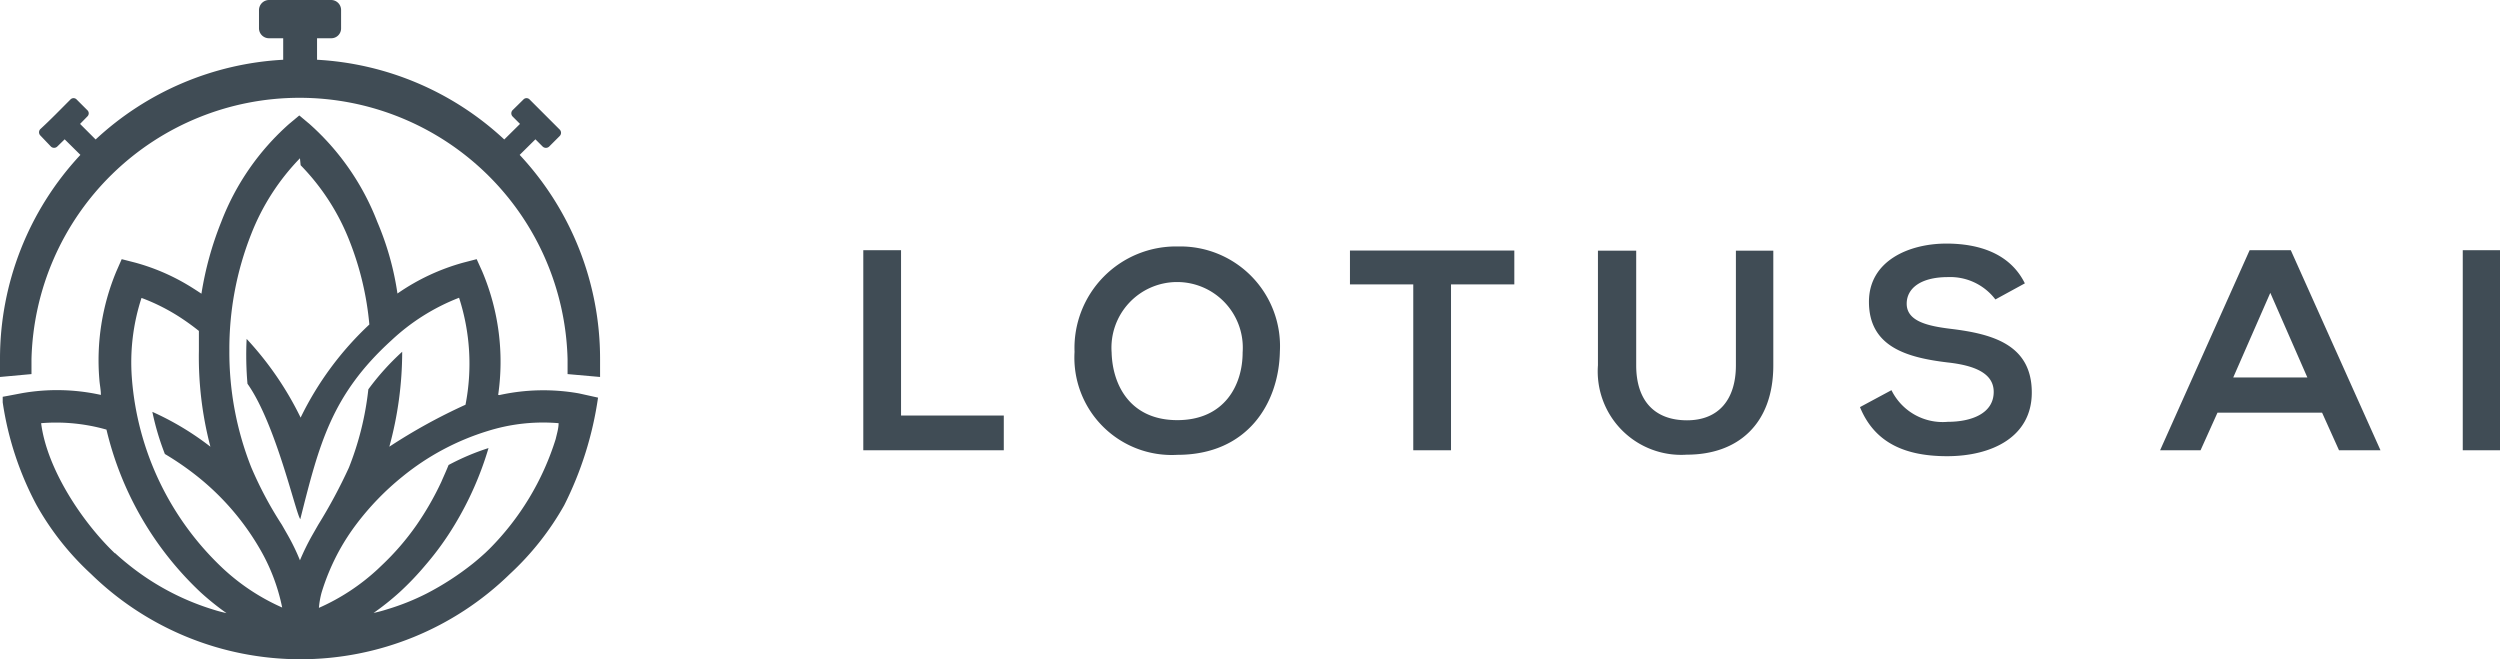 <svg xmlns="http://www.w3.org/2000/svg" viewBox="0 0 147.69 38.95"><defs><style>.cls-1{fill:#404c55;fill-rule:evenodd;}</style></defs><g id="Layer_2" data-name="Layer 2"><g id="Layer_1-2" data-name="Layer 1"><path class="cls-1" d="M33.53,22.1c0-.29,0-.58,0-.88a15.84,15.84,0,0,0-31.67,0c0,.3,0,.59,0,.88L0,22.27q0-.52,0-1.05A17.65,17.65,0,0,1,4.75,9.15l-.93-.92-.44.43a.27.27,0,0,1-.37,0L2.38,8a.27.27,0,0,1,0-.37C3,7.06,3.57,6.47,4.16,5.88a.25.25,0,0,1,.37,0l.63.63a.25.25,0,0,1,0,.37l-.43.44.92.92A17.65,17.65,0,0,1,16.73,3.53V2.26h-.84a.59.59,0,0,1-.59-.59V.59A.6.6,0,0,1,15.89,0h3.67a.59.59,0,0,1,.59.59V1.67a.58.58,0,0,1-.59.59h-.83V3.53A17.63,17.63,0,0,1,29.79,8.24l.93-.92-.44-.44a.27.27,0,0,1,0-.37l.64-.63a.25.25,0,0,1,.37,0l1.78,1.78a.27.27,0,0,1,0,.37l-.63.63a.28.28,0,0,1-.38,0l-.43-.43-.93.92a17.65,17.65,0,0,1,4.75,12.07q0,.53,0,1.05Z"/><path class="cls-1" d="M17.72,9.35a13.46,13.46,0,0,0-2.88,4.48,18.45,18.45,0,0,0-1.29,6.88,18.46,18.46,0,0,0,1.29,6.89A22.19,22.19,0,0,0,16.65,31l.36.63a12.4,12.4,0,0,1,.71,1.47,14.26,14.26,0,0,1,.72-1.47L18.8,31a30.69,30.69,0,0,0,1.81-3.37A17.7,17.7,0,0,0,21.76,23a15,15,0,0,1,2-2.22l0,0A21.25,21.25,0,0,1,23,26.39a33.07,33.07,0,0,1,4.5-2.48,12.67,12.67,0,0,0-.38-6.32,12.39,12.39,0,0,0-4,2.52c-3.55,3.23-4.27,6.16-5.38,10.56-.27-.34-1.44-5.63-3.12-8h0v0h0v0h0v0h0v0h0v0h0v0h0v0h0v0h0v0h0a19.54,19.54,0,0,1-.05-2.65h0v0h0v0h0v0h0v0h0v0a19.12,19.12,0,0,1,3.19,4.65,18.73,18.73,0,0,1,4.06-5.5,17.74,17.74,0,0,0-1.17-4.93,13.33,13.33,0,0,0-2.89-4.48ZM28.66,32.67c-.23.21-.47.42-.72.62a16.69,16.69,0,0,1-2.73,1.77,14,14,0,0,1-2.32.93,8.3,8.3,0,0,1-.82.22A15.61,15.61,0,0,0,23.59,35a16.84,16.84,0,0,0,1.54-1.61h0A17.19,17.19,0,0,0,26.86,31a19.35,19.35,0,0,0,2-4.53,14.11,14.11,0,0,0-2.36,1c-.13.33-.28.65-.43,1A17.54,17.54,0,0,1,24.62,31a15.29,15.29,0,0,1-2.08,2.41l-.22.21a12.58,12.58,0,0,1-3.48,2.29A4.93,4.93,0,0,1,19,35a13.24,13.24,0,0,1,1.05-2.49,13,13,0,0,1,1-1.54,16,16,0,0,1,2.72-2.81,14.89,14.89,0,0,1,5.05-2.7A10.91,10.91,0,0,1,33,25c0,.31-.1.62-.17.93a15.9,15.9,0,0,1-3.93,6.51l-.26.25Zm.84-9.33a12.06,12.06,0,0,1,4.7-.1l1.13.25a20.62,20.62,0,0,1-2,6.36,16.63,16.63,0,0,1-3.21,4.06,17.71,17.71,0,0,1-24.74,0,16.49,16.49,0,0,1-3.22-4.07,18.63,18.63,0,0,1-2-6.07l0-.33.33-.06.79-.15a12,12,0,0,1,4.68.1c0-.31-.07-.61-.09-.91a13.64,13.64,0,0,1,1-6.38l.32-.73.78.2a12.41,12.41,0,0,1,3.06,1.29c.29.17.58.36.87.55a19.59,19.59,0,0,1,1.17-4.24,14.81,14.81,0,0,1,4-5.78l.61-.51.61.51a14.93,14.93,0,0,1,4,5.78,17,17,0,0,1,1.19,4.23h0a12.72,12.72,0,0,1,3.91-1.83l.77-.2.33.73a13.68,13.68,0,0,1,.94,7.29ZM6.79,32.67c.23.21.47.42.72.62A15,15,0,0,0,12.56,36a8.3,8.3,0,0,0,.82.22A15.61,15.61,0,0,1,11.86,35a19.3,19.3,0,0,1-5.57-9.62A10.88,10.88,0,0,0,2.43,25c.34,2.7,2.43,5.85,4.36,7.69Zm5.64-6.28A16.78,16.78,0,0,0,9,24.33a15.48,15.48,0,0,0,.74,2.49,17.25,17.25,0,0,1,1.94,1.34,15.23,15.23,0,0,1,3.72,4.35,11.38,11.38,0,0,1,1.27,3.38h0a12.58,12.58,0,0,1-3.48-2.29,17.21,17.21,0,0,1-5.4-11.27,12.27,12.27,0,0,1,.57-4.73,11.69,11.69,0,0,1,2.48,1.28c.31.21.61.43.91.67q0,.59,0,1.17A20.84,20.84,0,0,0,12.43,26.39Z"/><path class="cls-1" d="M51,14.78V26.6h8.3V24.55H53.23V14.78Zm18.6-.22a6,6,0,0,0-6.12,6.23,5.75,5.75,0,0,0,6.07,6.08c4.15,0,6-3.05,6.06-6.1a5.89,5.89,0,0,0-6-6.21Zm-3.93,6.26a3.88,3.88,0,1,1,7.74,0c0,1.94-1.08,4-3.86,4s-3.83-2.07-3.88-4ZM83.49,26.6h2.23V16.8h3.74v-2H79.75v2h3.74v9.8Zm19.06-11.79v6.77c0,2-1,3.25-2.89,3.25s-3-1.13-3-3.25V14.81H94.4v6.77a4.93,4.93,0,0,0,5.25,5.28c3,0,5.11-1.79,5.11-5.28V14.81Zm17.07,1.93c-.9-1.82-2.8-2.35-4.64-2.35-2.18,0-4.57,1-4.57,3.44,0,2.65,2.22,3.29,4.63,3.58,1.57.17,2.74.62,2.74,1.74,0,1.28-1.32,1.77-2.72,1.77a3.37,3.37,0,0,1-3.32-1.87l-1.86,1c.88,2.16,2.74,2.9,5.15,2.9,2.63,0,5-1.13,5-3.76,0-2.82-2.3-3.46-4.76-3.76-1.42-.17-2.63-.46-2.63-1.49,0-.88.79-1.57,2.44-1.57a3.35,3.35,0,0,1,2.8,1.32Z"/><path class="cls-1" d="M138.2,26.6h2.43l-5.3-11.82H132.9L127.61,26.6H130l1-2.22h6.18l1,2.22Zm-1.89-4.3h-4.38l2.19-5,2.19,5Zm11.38,4.3V14.78h-2.2V26.6Z"/></g></g></svg>